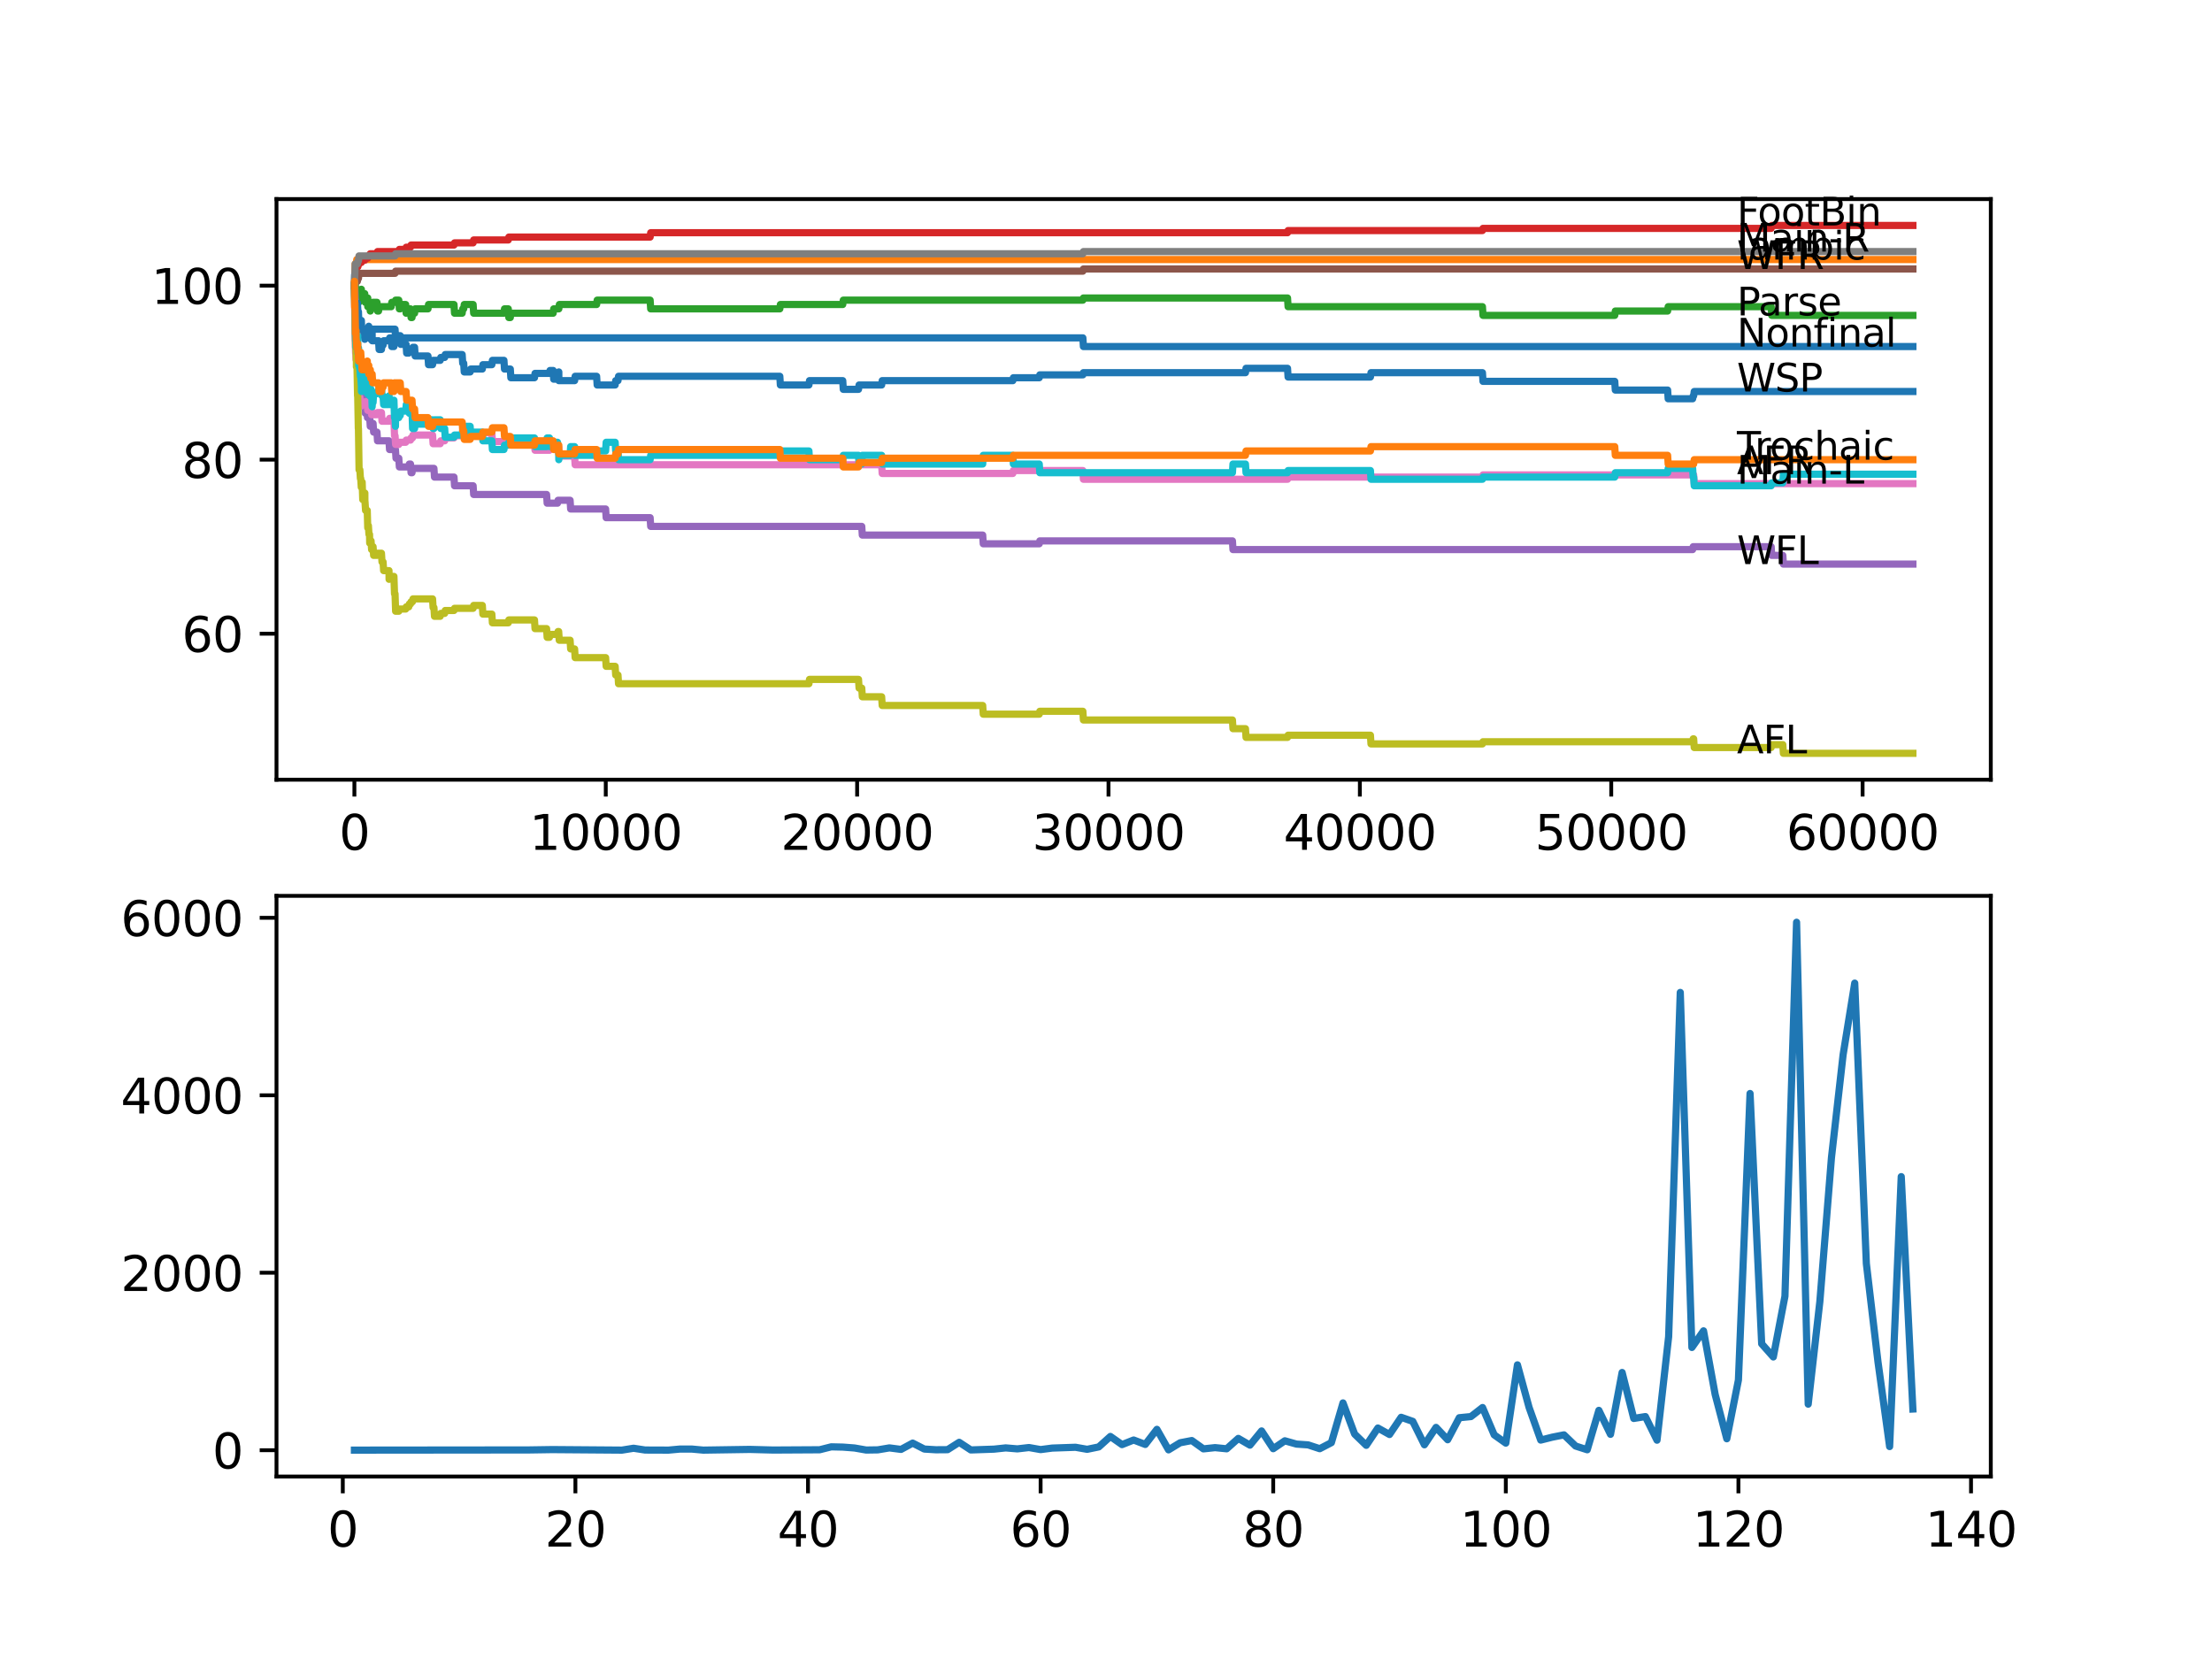 <?xml version="1.0" encoding="utf-8" standalone="no"?>
<!DOCTYPE svg PUBLIC "-//W3C//DTD SVG 1.1//EN"
  "http://www.w3.org/Graphics/SVG/1.1/DTD/svg11.dtd">
<svg xmlns:xlink="http://www.w3.org/1999/xlink" width="460.8pt" height="345.6pt" viewBox="0 0 460.8 345.6" xmlns="http://www.w3.org/2000/svg" version="1.1">
 <defs>
  <style type="text/css">*{stroke-linejoin: round; stroke-linecap: butt}</style>
 </defs>
 <g id="figure_1">
  <g id="patch_1">
   <path d="M 0 345.6 
L 460.8 345.6 
L 460.8 0 
L 0 0 
z
" style="fill: #ffffff"/>
  </g>
  <g id="axes_1">
   <g id="patch_2">
    <path d="M 57.6 162.432 
L 414.72 162.432 
L 414.72 41.472 
L 57.6 41.472 
z
" style="fill: #ffffff"/>
   </g>
   <g id="matplotlib.axis_1">
    <g id="xtick_1">
     <g id="line2d_1">
      <defs>
       <path id="mc7353177f9" d="M 0 0 
L 0 3.5 
" style="stroke: #000000; stroke-width: 0.8"/>
      </defs>
      <g>
       <use xlink:href="#mc7353177f9" x="73.827" y="162.432" style="stroke: #000000; stroke-width: 0.8"/>
      </g>
     </g>
     <g id="text_1">
      <!-- 0 -->
      <g transform="translate(70.646 177.03)scale(0.1 -0.1)">
       <defs>
        <path id="DejaVuSans-30" d="M 2034 4250 
Q 1547 4250 1301 3770 
Q 1056 3291 1056 2328 
Q 1056 1369 1301 889 
Q 1547 409 2034 409 
Q 2525 409 2770 889 
Q 3016 1369 3016 2328 
Q 3016 3291 2770 3770 
Q 2525 4250 2034 4250 
z
M 2034 4750 
Q 2819 4750 3233 4129 
Q 3647 3509 3647 2328 
Q 3647 1150 3233 529 
Q 2819 -91 2034 -91 
Q 1250 -91 836 529 
Q 422 1150 422 2328 
Q 422 3509 836 4129 
Q 1250 4750 2034 4750 
z
" transform="scale(0.016)"/>
       </defs>
       <use xlink:href="#DejaVuSans-30"/>
      </g>
     </g>
    </g>
    <g id="xtick_2">
     <g id="line2d_2">
      <g>
       <use xlink:href="#mc7353177f9" x="126.192" y="162.432" style="stroke: #000000; stroke-width: 0.8"/>
      </g>
     </g>
     <g id="text_2">
      <!-- 10000 -->
      <g transform="translate(110.286 177.03)scale(0.1 -0.1)">
       <defs>
        <path id="DejaVuSans-31" d="M 794 531 
L 1825 531 
L 1825 4091 
L 703 3866 
L 703 4441 
L 1819 4666 
L 2450 4666 
L 2450 531 
L 3481 531 
L 3481 0 
L 794 0 
L 794 531 
z
" transform="scale(0.016)"/>
       </defs>
       <use xlink:href="#DejaVuSans-31"/>
       <use xlink:href="#DejaVuSans-30" x="63.623"/>
       <use xlink:href="#DejaVuSans-30" x="127.246"/>
       <use xlink:href="#DejaVuSans-30" x="190.869"/>
       <use xlink:href="#DejaVuSans-30" x="254.492"/>
      </g>
     </g>
    </g>
    <g id="xtick_3">
     <g id="line2d_3">
      <g>
       <use xlink:href="#mc7353177f9" x="178.556" y="162.432" style="stroke: #000000; stroke-width: 0.8"/>
      </g>
     </g>
     <g id="text_3">
      <!-- 20000 -->
      <g transform="translate(162.65 177.03)scale(0.1 -0.1)">
       <defs>
        <path id="DejaVuSans-32" d="M 1228 531 
L 3431 531 
L 3431 0 
L 469 0 
L 469 531 
Q 828 903 1448 1529 
Q 2069 2156 2228 2338 
Q 2531 2678 2651 2914 
Q 2772 3150 2772 3378 
Q 2772 3750 2511 3984 
Q 2250 4219 1831 4219 
Q 1534 4219 1204 4116 
Q 875 4013 500 3803 
L 500 4441 
Q 881 4594 1212 4672 
Q 1544 4750 1819 4750 
Q 2544 4750 2975 4387 
Q 3406 4025 3406 3419 
Q 3406 3131 3298 2873 
Q 3191 2616 2906 2266 
Q 2828 2175 2409 1742 
Q 1991 1309 1228 531 
z
" transform="scale(0.016)"/>
       </defs>
       <use xlink:href="#DejaVuSans-32"/>
       <use xlink:href="#DejaVuSans-30" x="63.623"/>
       <use xlink:href="#DejaVuSans-30" x="127.246"/>
       <use xlink:href="#DejaVuSans-30" x="190.869"/>
       <use xlink:href="#DejaVuSans-30" x="254.492"/>
      </g>
     </g>
    </g>
    <g id="xtick_4">
     <g id="line2d_4">
      <g>
       <use xlink:href="#mc7353177f9" x="230.921" y="162.432" style="stroke: #000000; stroke-width: 0.8"/>
      </g>
     </g>
     <g id="text_4">
      <!-- 30000 -->
      <g transform="translate(215.015 177.03)scale(0.1 -0.1)">
       <defs>
        <path id="DejaVuSans-33" d="M 2597 2516 
Q 3050 2419 3304 2112 
Q 3559 1806 3559 1356 
Q 3559 666 3084 287 
Q 2609 -91 1734 -91 
Q 1441 -91 1130 -33 
Q 819 25 488 141 
L 488 750 
Q 750 597 1062 519 
Q 1375 441 1716 441 
Q 2309 441 2620 675 
Q 2931 909 2931 1356 
Q 2931 1769 2642 2001 
Q 2353 2234 1838 2234 
L 1294 2234 
L 1294 2753 
L 1863 2753 
Q 2328 2753 2575 2939 
Q 2822 3125 2822 3475 
Q 2822 3834 2567 4026 
Q 2313 4219 1838 4219 
Q 1578 4219 1281 4162 
Q 984 4106 628 3988 
L 628 4550 
Q 988 4650 1302 4700 
Q 1616 4750 1894 4750 
Q 2613 4750 3031 4423 
Q 3450 4097 3450 3541 
Q 3450 3153 3228 2886 
Q 3006 2619 2597 2516 
z
" transform="scale(0.016)"/>
       </defs>
       <use xlink:href="#DejaVuSans-33"/>
       <use xlink:href="#DejaVuSans-30" x="63.623"/>
       <use xlink:href="#DejaVuSans-30" x="127.246"/>
       <use xlink:href="#DejaVuSans-30" x="190.869"/>
       <use xlink:href="#DejaVuSans-30" x="254.492"/>
      </g>
     </g>
    </g>
    <g id="xtick_5">
     <g id="line2d_5">
      <g>
       <use xlink:href="#mc7353177f9" x="283.285" y="162.432" style="stroke: #000000; stroke-width: 0.8"/>
      </g>
     </g>
     <g id="text_5">
      <!-- 40000 -->
      <g transform="translate(267.379 177.03)scale(0.1 -0.1)">
       <defs>
        <path id="DejaVuSans-34" d="M 2419 4116 
L 825 1625 
L 2419 1625 
L 2419 4116 
z
M 2253 4666 
L 3047 4666 
L 3047 1625 
L 3713 1625 
L 3713 1100 
L 3047 1100 
L 3047 0 
L 2419 0 
L 2419 1100 
L 313 1100 
L 313 1709 
L 2253 4666 
z
" transform="scale(0.016)"/>
       </defs>
       <use xlink:href="#DejaVuSans-34"/>
       <use xlink:href="#DejaVuSans-30" x="63.623"/>
       <use xlink:href="#DejaVuSans-30" x="127.246"/>
       <use xlink:href="#DejaVuSans-30" x="190.869"/>
       <use xlink:href="#DejaVuSans-30" x="254.492"/>
      </g>
     </g>
    </g>
    <g id="xtick_6">
     <g id="line2d_6">
      <g>
       <use xlink:href="#mc7353177f9" x="335.65" y="162.432" style="stroke: #000000; stroke-width: 0.8"/>
      </g>
     </g>
     <g id="text_6">
      <!-- 50000 -->
      <g transform="translate(319.744 177.03)scale(0.1 -0.1)">
       <defs>
        <path id="DejaVuSans-35" d="M 691 4666 
L 3169 4666 
L 3169 4134 
L 1269 4134 
L 1269 2991 
Q 1406 3038 1543 3061 
Q 1681 3084 1819 3084 
Q 2600 3084 3056 2656 
Q 3513 2228 3513 1497 
Q 3513 744 3044 326 
Q 2575 -91 1722 -91 
Q 1428 -91 1123 -41 
Q 819 9 494 109 
L 494 744 
Q 775 591 1075 516 
Q 1375 441 1709 441 
Q 2250 441 2565 725 
Q 2881 1009 2881 1497 
Q 2881 1984 2565 2268 
Q 2250 2553 1709 2553 
Q 1456 2553 1204 2497 
Q 953 2441 691 2322 
L 691 4666 
z
" transform="scale(0.016)"/>
       </defs>
       <use xlink:href="#DejaVuSans-35"/>
       <use xlink:href="#DejaVuSans-30" x="63.623"/>
       <use xlink:href="#DejaVuSans-30" x="127.246"/>
       <use xlink:href="#DejaVuSans-30" x="190.869"/>
       <use xlink:href="#DejaVuSans-30" x="254.492"/>
      </g>
     </g>
    </g>
    <g id="xtick_7">
     <g id="line2d_7">
      <g>
       <use xlink:href="#mc7353177f9" x="388.014" y="162.432" style="stroke: #000000; stroke-width: 0.8"/>
      </g>
     </g>
     <g id="text_7">
      <!-- 60000 -->
      <g transform="translate(372.108 177.03)scale(0.1 -0.1)">
       <defs>
        <path id="DejaVuSans-36" d="M 2113 2584 
Q 1688 2584 1439 2293 
Q 1191 2003 1191 1497 
Q 1191 994 1439 701 
Q 1688 409 2113 409 
Q 2538 409 2786 701 
Q 3034 994 3034 1497 
Q 3034 2003 2786 2293 
Q 2538 2584 2113 2584 
z
M 3366 4563 
L 3366 3988 
Q 3128 4100 2886 4159 
Q 2644 4219 2406 4219 
Q 1781 4219 1451 3797 
Q 1122 3375 1075 2522 
Q 1259 2794 1537 2939 
Q 1816 3084 2150 3084 
Q 2853 3084 3261 2657 
Q 3669 2231 3669 1497 
Q 3669 778 3244 343 
Q 2819 -91 2113 -91 
Q 1303 -91 875 529 
Q 447 1150 447 2328 
Q 447 3434 972 4092 
Q 1497 4750 2381 4750 
Q 2619 4750 2861 4703 
Q 3103 4656 3366 4563 
z
" transform="scale(0.016)"/>
       </defs>
       <use xlink:href="#DejaVuSans-36"/>
       <use xlink:href="#DejaVuSans-30" x="63.623"/>
       <use xlink:href="#DejaVuSans-30" x="127.246"/>
       <use xlink:href="#DejaVuSans-30" x="190.869"/>
       <use xlink:href="#DejaVuSans-30" x="254.492"/>
      </g>
     </g>
    </g>
   </g>
   <g id="matplotlib.axis_2">
    <g id="ytick_1">
     <g id="line2d_8">
      <defs>
       <path id="m1ad8fb5957" d="M 0 0 
L -3.5 0 
" style="stroke: #000000; stroke-width: 0.8"/>
      </defs>
      <g>
       <use xlink:href="#m1ad8fb5957" x="57.6" y="132.011" style="stroke: #000000; stroke-width: 0.8"/>
      </g>
     </g>
     <g id="text_8">
      <!-- 60 -->
      <g transform="translate(37.875 135.81)scale(0.1 -0.1)">
       <use xlink:href="#DejaVuSans-36"/>
       <use xlink:href="#DejaVuSans-30" x="63.623"/>
      </g>
     </g>
    </g>
    <g id="ytick_2">
     <g id="line2d_9">
      <g>
       <use xlink:href="#m1ad8fb5957" x="57.6" y="95.759" style="stroke: #000000; stroke-width: 0.8"/>
      </g>
     </g>
     <g id="text_9">
      <!-- 80 -->
      <g transform="translate(37.875 99.558)scale(0.1 -0.1)">
       <defs>
        <path id="DejaVuSans-38" d="M 2034 2216 
Q 1584 2216 1326 1975 
Q 1069 1734 1069 1313 
Q 1069 891 1326 650 
Q 1584 409 2034 409 
Q 2484 409 2743 651 
Q 3003 894 3003 1313 
Q 3003 1734 2745 1975 
Q 2488 2216 2034 2216 
z
M 1403 2484 
Q 997 2584 770 2862 
Q 544 3141 544 3541 
Q 544 4100 942 4425 
Q 1341 4750 2034 4750 
Q 2731 4750 3128 4425 
Q 3525 4100 3525 3541 
Q 3525 3141 3298 2862 
Q 3072 2584 2669 2484 
Q 3125 2378 3379 2068 
Q 3634 1759 3634 1313 
Q 3634 634 3220 271 
Q 2806 -91 2034 -91 
Q 1263 -91 848 271 
Q 434 634 434 1313 
Q 434 1759 690 2068 
Q 947 2378 1403 2484 
z
M 1172 3481 
Q 1172 3119 1398 2916 
Q 1625 2713 2034 2713 
Q 2441 2713 2670 2916 
Q 2900 3119 2900 3481 
Q 2900 3844 2670 4047 
Q 2441 4250 2034 4250 
Q 1625 4250 1398 4047 
Q 1172 3844 1172 3481 
z
" transform="scale(0.016)"/>
       </defs>
       <use xlink:href="#DejaVuSans-38"/>
       <use xlink:href="#DejaVuSans-30" x="63.623"/>
      </g>
     </g>
    </g>
    <g id="ytick_3">
     <g id="line2d_10">
      <g>
       <use xlink:href="#m1ad8fb5957" x="57.6" y="59.507" style="stroke: #000000; stroke-width: 0.8"/>
      </g>
     </g>
     <g id="text_10">
      <!-- 100 -->
      <g transform="translate(31.512 63.306)scale(0.1 -0.1)">
       <use xlink:href="#DejaVuSans-31"/>
       <use xlink:href="#DejaVuSans-30" x="63.623"/>
       <use xlink:href="#DejaVuSans-30" x="127.246"/>
      </g>
     </g>
    </g>
   </g>
   <g id="line2d_11">
    <path d="M 73.833 59.507 
L 73.875 57.242 
L 73.906 61.773 
L 73.927 61.773 
L 73.958 61.773 
L 74 63.586 
L 74.068 62.075 
L 74.079 62.075 
L 74.194 65.096 
L 74.21 65.096 
L 74.246 68.721 
L 74.325 68.117 
L 74.362 68.117 
L 74.482 66.909 
L 74.519 66.909 
L 74.545 66.002 
L 74.55 67.815 
L 74.623 67.815 
L 74.676 69.023 
L 74.739 66.758 
L 74.765 68.57 
L 74.849 67.664 
L 74.964 67.664 
L 75.079 66.758 
L 75.278 66.758 
L 75.393 69.779 
L 75.912 69.779 
L 75.98 68.872 
L 75.985 70.685 
L 76.022 69.779 
L 76.503 69.779 
L 76.619 68.872 
L 76.744 68.872 
L 76.823 67.966 
L 76.828 69.779 
L 76.849 69.779 
L 76.98 69.779 
L 77.095 68.872 
L 77.142 68.872 
L 77.257 70.685 
L 77.299 70.685 
L 77.414 69.779 
L 77.472 69.779 
L 77.524 69.174 
L 77.53 70.987 
L 77.572 70.987 
L 78.86 70.987 
L 78.975 72.8 
L 79.462 72.8 
L 79.577 71.893 
L 79.802 71.893 
L 79.917 70.987 
L 81.054 70.987 
L 81.169 70.383 
L 81.494 70.383 
L 81.609 72.195 
L 82.064 72.195 
L 82.185 70.383 
L 82.295 70.383 
L 82.41 69.93 
L 83.374 69.93 
L 83.489 71.742 
L 84.599 71.742 
L 84.714 73.555 
L 85.154 73.555 
L 85.269 72.951 
L 85.918 72.951 
L 86.034 72.346 
L 86.364 72.346 
L 86.479 74.159 
L 89.155 74.159 
L 89.27 75.972 
L 90.108 75.972 
L 90.223 75.065 
L 91.705 75.065 
L 91.82 74.461 
L 92.632 74.461 
L 92.747 73.857 
L 96.276 73.857 
L 96.391 75.669 
L 96.596 75.669 
L 96.711 77.482 
L 97.941 77.482 
L 98.057 76.878 
L 100.476 76.878 
L 100.591 75.972 
L 102.46 75.972 
L 102.576 75.065 
L 104.979 75.065 
L 105.094 76.878 
L 106.304 76.878 
L 106.419 78.69 
L 111.341 78.69 
L 111.457 77.784 
L 114.462 77.784 
L 114.578 77.18 
L 115.232 77.18 
L 115.347 78.993 
L 116.138 78.993 
L 116.253 78.388 
L 116.384 78.388 
L 116.41 77.482 
L 116.416 79.295 
L 116.489 79.295 
L 119.699 79.295 
L 119.814 78.388 
L 124.286 78.388 
L 124.401 80.201 
L 128.145 80.201 
L 128.26 79.295 
L 128.737 79.295 
L 128.852 78.388 
L 162.449 78.388 
L 162.564 80.201 
L 168.513 80.201 
L 168.628 79.295 
L 175.556 79.295 
L 175.671 81.107 
L 178.844 81.107 
L 178.96 80.201 
L 183.662 80.201 
L 183.777 79.295 
L 210.991 79.295 
L 211.106 78.69 
L 216.495 78.69 
L 216.61 78.086 
L 225.58 78.086 
L 225.695 77.633 
L 259.454 77.633 
L 259.57 76.727 
L 268.215 76.727 
L 268.33 78.539 
L 285.485 78.539 
L 285.6 77.633 
L 308.818 77.633 
L 308.934 79.446 
L 336.383 79.446 
L 336.498 81.258 
L 347.395 81.258 
L 347.51 83.071 
L 352.606 83.071 
L 352.721 82.467 
L 352.82 82.467 
L 352.935 81.56 
L 398.487 81.56 
L 398.487 81.56 
" clip-path="url(#pea281e9e2a)" style="fill: none; stroke: #1f77b4; stroke-width: 1.5; stroke-linecap: square"/>
   </g>
   <g id="line2d_12">
    <path d="M 73.833 59.507 
L 73.843 59.507 
L 73.88 60.414 
L 73.979 54.976 
L 74.21 54.976 
L 74.325 54.069 
L 398.487 54.069 
L 398.487 54.069 
" clip-path="url(#pea281e9e2a)" style="fill: none; stroke: #ff7f0e; stroke-width: 1.5; stroke-linecap: square"/>
   </g>
   <g id="line2d_13">
    <path d="M 73.833 59.507 
L 73.838 59.507 
L 73.901 58.601 
L 73.911 62.226 
L 73.917 62.226 
L 73.932 62.226 
L 73.985 58.601 
L 74.047 59.809 
L 74.079 59.809 
L 74.115 61.622 
L 74.189 61.018 
L 74.231 61.018 
L 74.346 62.83 
L 74.362 62.83 
L 74.477 62.226 
L 74.524 62.226 
L 74.545 60.414 
L 74.634 61.622 
L 74.702 61.622 
L 74.728 61.169 
L 74.733 62.981 
L 74.807 62.075 
L 75.147 62.075 
L 75.262 60.262 
L 75.278 60.262 
L 75.309 62.075 
L 75.388 61.169 
L 75.98 61.169 
L 76.095 62.981 
L 76.519 62.981 
L 76.608 62.075 
L 76.613 63.888 
L 76.624 63.888 
L 76.823 63.888 
L 76.938 62.981 
L 77.016 62.981 
L 77.132 64.794 
L 77.142 64.794 
L 77.257 63.888 
L 77.524 63.888 
L 77.64 62.981 
L 78.53 62.981 
L 78.645 64.794 
L 78.86 64.794 
L 78.975 63.888 
L 81.494 63.888 
L 81.609 62.981 
L 82.295 62.981 
L 82.41 62.528 
L 83.075 62.528 
L 83.19 64.341 
L 83.374 64.341 
L 83.489 63.435 
L 84.51 63.435 
L 84.599 65.247 
L 84.62 64.341 
L 85.515 64.341 
L 85.63 66.153 
L 85.829 66.153 
L 85.945 65.247 
L 86.364 65.247 
L 86.479 64.341 
L 89.155 64.341 
L 89.27 63.435 
L 94.574 63.435 
L 94.689 65.247 
L 96.276 65.247 
L 96.391 64.341 
L 96.596 64.341 
L 96.711 63.435 
L 98.559 63.435 
L 98.674 65.247 
L 104.979 65.247 
L 105.094 64.341 
L 105.885 64.341 
L 106 66.153 
L 106.304 66.153 
L 106.419 65.247 
L 115.232 65.247 
L 115.347 64.341 
L 116.41 64.341 
L 116.525 63.435 
L 124.286 63.435 
L 124.401 62.528 
L 135.434 62.528 
L 135.55 64.341 
L 162.449 64.341 
L 162.564 63.435 
L 175.556 63.435 
L 175.671 62.528 
L 225.58 62.528 
L 225.695 62.075 
L 268.215 62.075 
L 268.33 63.888 
L 308.818 63.888 
L 308.934 65.7 
L 336.383 65.7 
L 336.498 64.794 
L 347.395 64.794 
L 347.51 63.888 
L 368.964 63.888 
L 369.079 65.7 
L 398.487 65.7 
L 398.487 65.7 
" clip-path="url(#pea281e9e2a)" style="fill: none; stroke: #2ca02c; stroke-width: 1.5; stroke-linecap: square"/>
   </g>
   <g id="line2d_14">
    <path d="M 73.833 59.507 
L 73.88 59.507 
L 74.011 56.939 
L 74.079 56.939 
L 74.199 56.033 
L 74.231 56.033 
L 74.346 55.58 
L 74.545 55.58 
L 74.66 55.127 
L 74.728 55.127 
L 74.843 54.674 
L 75.278 54.674 
L 75.393 54.221 
L 75.98 54.221 
L 76.095 53.767 
L 76.608 53.767 
L 76.723 53.314 
L 77.016 53.314 
L 77.132 52.861 
L 78.53 52.861 
L 78.645 52.408 
L 83.075 52.408 
L 83.19 51.955 
L 84.51 51.955 
L 84.625 51.502 
L 85.515 51.502 
L 85.63 51.049 
L 94.574 51.049 
L 94.689 50.595 
L 98.559 50.595 
L 98.674 49.991 
L 105.885 49.991 
L 106 49.387 
L 135.434 49.387 
L 135.55 48.481 
L 268.215 48.481 
L 268.33 48.028 
L 308.818 48.028 
L 308.934 47.574 
L 368.964 47.574 
L 369.079 46.97 
L 398.487 46.97 
L 398.487 46.97 
" clip-path="url(#pea281e9e2a)" style="fill: none; stroke: #d62728; stroke-width: 1.5; stroke-linecap: square"/>
   </g>
   <g id="line2d_15">
    <path d="M 73.833 59.507 
L 73.906 59.507 
L 74.026 63.132 
L 74.042 63.132 
L 74.079 62.528 
L 74.084 64.341 
L 74.142 64.341 
L 74.21 64.341 
L 74.335 69.779 
L 74.362 69.779 
L 74.372 69.174 
L 74.388 72.8 
L 74.445 72.8 
L 74.451 72.8 
L 74.571 76.425 
L 74.623 76.425 
L 74.671 75.821 
L 74.676 77.633 
L 74.723 77.633 
L 74.728 77.633 
L 74.843 79.446 
L 75.288 79.446 
L 75.404 78.842 
L 75.446 78.842 
L 75.566 82.467 
L 75.98 82.467 
L 76.1 86.092 
L 76.519 86.092 
L 76.545 85.186 
L 76.55 86.998 
L 76.624 86.998 
L 77.016 86.998 
L 77.132 88.811 
L 77.472 88.811 
L 77.587 88.207 
L 77.718 88.207 
L 77.833 90.019 
L 78.53 90.019 
L 78.645 91.832 
L 81.033 91.832 
L 81.148 93.644 
L 82.379 93.644 
L 82.494 95.457 
L 83.075 95.457 
L 83.19 97.269 
L 85.154 97.269 
L 85.269 96.665 
L 85.515 96.665 
L 85.63 98.478 
L 85.829 98.478 
L 85.945 97.572 
L 90.396 97.572 
L 90.511 99.384 
L 94.574 99.384 
L 94.689 101.197 
L 98.559 101.197 
L 98.674 103.009 
L 113.865 103.009 
L 113.981 104.822 
L 116.138 104.822 
L 116.253 104.218 
L 118.761 104.218 
L 118.877 106.03 
L 126.161 106.03 
L 126.276 107.843 
L 135.434 107.843 
L 135.55 109.655 
L 179.52 109.655 
L 179.635 111.468 
L 204.713 111.468 
L 204.828 113.281 
L 216.495 113.281 
L 216.61 112.676 
L 256.737 112.676 
L 256.852 114.489 
L 352.606 114.489 
L 352.721 113.885 
L 368.964 113.885 
L 369.079 115.697 
L 371.394 115.697 
L 371.509 117.51 
L 398.487 117.51 
L 398.487 117.51 
" clip-path="url(#pea281e9e2a)" style="fill: none; stroke: #9467bd; stroke-width: 1.5; stroke-linecap: square"/>
   </g>
   <g id="line2d_16">
    <path d="M 73.833 59.507 
L 73.838 59.507 
L 73.958 58.601 
L 74.451 58.601 
L 74.566 57.997 
L 74.671 57.997 
L 74.786 56.939 
L 82.295 56.939 
L 82.41 56.486 
L 225.58 56.486 
L 225.695 56.033 
L 398.487 56.033 
L 398.487 56.033 
" clip-path="url(#pea281e9e2a)" style="fill: none; stroke: #8c564b; stroke-width: 1.5; stroke-linecap: square"/>
   </g>
   <g id="line2d_17">
    <path d="M 73.833 59.507 
L 73.969 69.93 
L 73.979 69.93 
L 74.079 73.555 
L 74.095 73.102 
L 74.115 73.102 
L 74.173 74.914 
L 74.225 74.461 
L 74.231 74.461 
L 74.351 73.404 
L 74.362 73.404 
L 74.477 76.425 
L 74.545 76.425 
L 74.66 75.972 
L 74.671 75.972 
L 74.728 83.222 
L 74.796 82.769 
L 74.964 82.769 
L 75.079 84.581 
L 75.278 84.581 
L 75.393 84.128 
L 75.98 84.128 
L 76.095 83.675 
L 76.503 83.675 
L 76.608 85.488 
L 76.613 85.035 
L 77.016 85.035 
L 77.132 84.581 
L 77.299 84.581 
L 77.414 86.394 
L 78.53 86.394 
L 78.645 85.941 
L 79.462 85.941 
L 79.577 87.753 
L 81.054 87.753 
L 81.169 87.149 
L 82.064 87.149 
L 82.185 90.774 
L 82.295 90.774 
L 82.41 92.587 
L 83.075 92.587 
L 83.19 92.134 
L 84.51 92.134 
L 84.625 91.681 
L 85.515 91.681 
L 85.63 91.228 
L 85.918 91.228 
L 86.034 90.623 
L 90.108 90.623 
L 90.223 92.436 
L 91.705 92.436 
L 91.82 91.832 
L 92.632 91.832 
L 92.747 91.228 
L 94.574 91.228 
L 94.689 90.774 
L 97.941 90.774 
L 98.057 90.17 
L 102.46 90.17 
L 102.576 91.983 
L 111.341 91.983 
L 111.457 93.795 
L 114.462 93.795 
L 114.578 93.191 
L 116.384 93.191 
L 116.499 95.004 
L 119.699 95.004 
L 119.814 96.816 
L 183.662 96.816 
L 183.777 98.629 
L 210.991 98.629 
L 211.106 98.025 
L 225.58 98.025 
L 225.695 99.837 
L 268.215 99.837 
L 268.33 99.384 
L 308.818 99.384 
L 308.934 98.931 
L 352.82 98.931 
L 352.935 100.744 
L 398.487 100.744 
L 398.487 100.744 
" clip-path="url(#pea281e9e2a)" style="fill: none; stroke: #e377c2; stroke-width: 1.5; stroke-linecap: square"/>
   </g>
   <g id="line2d_18">
    <path d="M 73.833 59.507 
L 73.838 59.507 
L 74 54.976 
L 74.451 54.976 
L 74.566 54.372 
L 74.671 54.372 
L 74.786 53.314 
L 82.295 53.314 
L 82.41 52.861 
L 225.58 52.861 
L 225.695 52.408 
L 398.487 52.408 
L 398.487 52.408 
" clip-path="url(#pea281e9e2a)" style="fill: none; stroke: #7f7f7f; stroke-width: 1.5; stroke-linecap: square"/>
   </g>
   <g id="line2d_19">
    <path d="M 73.833 59.507 
L 73.964 66.909 
L 73.979 66.909 
L 74.079 72.346 
L 74.1 71.893 
L 74.115 71.893 
L 74.231 75.065 
L 74.241 74.612 
L 74.246 76.425 
L 74.33 75.821 
L 74.362 75.821 
L 74.487 82.467 
L 74.519 82.467 
L 74.644 89.264 
L 74.671 89.264 
L 74.801 97.874 
L 74.964 97.874 
L 75.079 99.686 
L 75.147 99.686 
L 75.262 101.499 
L 75.278 101.499 
L 75.398 100.442 
L 75.446 100.442 
L 75.566 104.067 
L 75.912 104.067 
L 76.006 102.707 
L 76.011 104.52 
L 76.016 104.52 
L 76.037 104.52 
L 76.152 106.332 
L 76.503 106.332 
L 76.608 109.958 
L 76.619 109.504 
L 76.744 109.504 
L 76.859 111.317 
L 76.98 111.317 
L 77.016 113.13 
L 77.09 112.676 
L 77.299 112.676 
L 77.414 114.489 
L 77.472 114.489 
L 77.587 113.885 
L 77.718 113.885 
L 77.833 115.697 
L 78.53 115.697 
L 78.645 115.244 
L 79.462 115.244 
L 79.577 117.057 
L 79.802 117.057 
L 79.917 118.869 
L 81.033 118.869 
L 81.054 120.682 
L 81.143 120.078 
L 82.064 120.078 
L 82.185 123.703 
L 82.295 123.703 
L 82.415 127.328 
L 83.075 127.328 
L 83.19 126.875 
L 84.51 126.875 
L 84.625 126.422 
L 85.154 126.422 
L 85.269 125.818 
L 85.515 125.818 
L 85.63 125.365 
L 85.918 125.365 
L 86.034 124.76 
L 90.108 124.76 
L 90.223 126.573 
L 90.396 126.573 
L 90.511 128.386 
L 91.705 128.386 
L 91.82 127.781 
L 92.632 127.781 
L 92.747 127.177 
L 94.574 127.177 
L 94.689 126.724 
L 98.559 126.724 
L 98.674 126.12 
L 100.476 126.12 
L 100.591 127.932 
L 102.46 127.932 
L 102.576 129.745 
L 105.885 129.745 
L 106 129.141 
L 111.341 129.141 
L 111.457 130.953 
L 113.865 130.953 
L 113.981 132.766 
L 114.462 132.766 
L 114.578 132.162 
L 116.138 132.162 
L 116.253 131.558 
L 116.384 131.558 
L 116.499 133.37 
L 118.761 133.37 
L 118.877 135.183 
L 119.699 135.183 
L 119.814 136.995 
L 126.161 136.995 
L 126.276 138.808 
L 128.145 138.808 
L 128.26 140.621 
L 128.737 140.621 
L 128.852 142.433 
L 168.513 142.433 
L 168.628 141.527 
L 178.844 141.527 
L 178.96 143.339 
L 179.52 143.339 
L 179.635 145.152 
L 183.662 145.152 
L 183.777 146.965 
L 204.713 146.965 
L 204.828 148.777 
L 216.495 148.777 
L 216.61 148.173 
L 225.58 148.173 
L 225.695 149.986 
L 256.737 149.986 
L 256.852 151.798 
L 259.454 151.798 
L 259.57 153.611 
L 268.215 153.611 
L 268.33 153.158 
L 285.485 153.158 
L 285.6 154.97 
L 308.818 154.97 
L 308.934 154.517 
L 352.606 154.517 
L 352.721 153.913 
L 352.82 153.913 
L 352.935 155.725 
L 368.964 155.725 
L 369.079 155.121 
L 371.394 155.121 
L 371.509 156.934 
L 398.487 156.934 
L 398.487 156.934 
" clip-path="url(#pea281e9e2a)" style="fill: none; stroke: #bcbd22; stroke-width: 1.5; stroke-linecap: square"/>
   </g>
   <g id="line2d_20">
    <path d="M 73.833 59.507 
L 73.964 66.455 
L 73.979 66.455 
L 74.079 70.987 
L 74.1 70.534 
L 74.115 70.534 
L 74.173 72.346 
L 74.225 70.987 
L 74.231 70.987 
L 74.246 68.721 
L 74.346 70.534 
L 74.362 70.534 
L 74.383 72.346 
L 74.456 69.93 
L 74.466 69.93 
L 74.519 69.93 
L 74.545 73.555 
L 74.634 73.102 
L 74.671 73.102 
L 74.692 72.497 
L 74.728 76.123 
L 74.765 74.763 
L 74.88 76.576 
L 74.964 76.576 
L 75.079 78.388 
L 75.147 78.388 
L 75.262 80.201 
L 75.278 80.201 
L 75.288 79.748 
L 75.294 81.56 
L 75.383 80.654 
L 75.446 80.654 
L 75.566 77.029 
L 75.912 77.029 
L 76.027 80.201 
L 76.037 80.201 
L 76.152 78.388 
L 76.503 78.388 
L 76.545 82.014 
L 76.613 79.748 
L 76.744 79.748 
L 76.823 81.56 
L 76.854 80.654 
L 76.98 80.654 
L 77.016 82.467 
L 77.09 82.014 
L 77.142 82.014 
L 77.257 81.107 
L 77.299 81.107 
L 77.414 82.92 
L 77.472 82.92 
L 77.524 84.732 
L 77.582 83.826 
L 77.718 83.826 
L 77.833 82.014 
L 78.53 82.014 
L 78.645 81.56 
L 78.86 81.56 
L 78.975 80.654 
L 79.462 80.654 
L 79.577 82.467 
L 79.802 82.467 
L 79.917 84.279 
L 81.033 84.279 
L 81.054 82.467 
L 81.143 84.279 
L 81.494 84.279 
L 81.609 83.373 
L 82.064 83.373 
L 82.185 86.998 
L 82.295 86.998 
L 82.379 88.811 
L 82.405 86.998 
L 83.075 86.998 
L 83.19 86.545 
L 83.374 86.545 
L 83.489 85.639 
L 84.51 85.639 
L 84.636 84.279 
L 85.154 84.279 
L 85.269 86.092 
L 85.515 86.092 
L 85.63 85.639 
L 85.829 85.639 
L 85.95 89.264 
L 86.364 89.264 
L 86.479 88.358 
L 89.155 88.358 
L 89.27 87.451 
L 90.108 87.451 
L 90.223 89.264 
L 90.396 89.264 
L 90.511 87.451 
L 91.705 87.451 
L 91.82 89.264 
L 92.632 89.264 
L 92.747 91.076 
L 94.574 91.076 
L 94.689 90.623 
L 96.276 90.623 
L 96.391 89.717 
L 96.596 89.717 
L 96.711 88.811 
L 97.941 88.811 
L 98.057 90.623 
L 98.559 90.623 
L 98.674 90.019 
L 100.476 90.019 
L 100.591 91.832 
L 102.46 91.832 
L 102.576 93.644 
L 104.979 93.644 
L 105.094 92.738 
L 105.885 92.738 
L 106 92.134 
L 106.304 92.134 
L 106.419 91.228 
L 111.341 91.228 
L 111.457 93.04 
L 113.865 93.04 
L 113.981 91.228 
L 114.462 91.228 
L 114.578 93.04 
L 115.232 93.04 
L 115.347 92.134 
L 116.138 92.134 
L 116.253 93.946 
L 116.384 93.946 
L 116.41 95.759 
L 116.494 94.853 
L 118.761 94.853 
L 118.877 93.04 
L 119.699 93.04 
L 119.814 94.853 
L 124.286 94.853 
L 124.401 93.946 
L 126.161 93.946 
L 126.276 92.134 
L 128.145 92.134 
L 128.26 93.946 
L 128.737 93.946 
L 128.852 95.759 
L 135.434 95.759 
L 135.55 94.853 
L 162.449 94.853 
L 162.564 93.946 
L 168.513 93.946 
L 168.628 95.759 
L 175.556 95.759 
L 175.671 94.853 
L 178.844 94.853 
L 178.96 96.665 
L 179.52 96.665 
L 179.635 94.853 
L 183.662 94.853 
L 183.777 96.665 
L 204.713 96.665 
L 204.828 94.853 
L 210.991 94.853 
L 211.106 96.665 
L 216.495 96.665 
L 216.61 98.478 
L 256.737 98.478 
L 256.852 96.665 
L 259.454 96.665 
L 259.57 98.478 
L 268.215 98.478 
L 268.33 98.025 
L 285.485 98.025 
L 285.6 99.837 
L 308.818 99.837 
L 308.934 99.384 
L 336.383 99.384 
L 336.498 98.478 
L 347.395 98.478 
L 347.51 97.572 
L 352.606 97.572 
L 352.721 99.384 
L 352.82 99.384 
L 352.935 101.197 
L 368.964 101.197 
L 369.079 100.593 
L 371.394 100.593 
L 371.509 98.78 
L 398.487 98.78 
L 398.487 98.78 
" clip-path="url(#pea281e9e2a)" style="fill: none; stroke: #17becf; stroke-width: 1.5; stroke-linecap: square"/>
   </g>
   <g id="line2d_21">
    <path d="M 73.833 59.507 
L 73.838 59.507 
L 73.958 63.132 
L 74.451 63.132 
L 74.566 64.945 
L 74.671 64.945 
L 74.791 68.57 
L 82.295 68.57 
L 82.41 70.383 
L 225.58 70.383 
L 225.695 72.195 
L 398.487 72.195 
L 398.487 72.195 
" clip-path="url(#pea281e9e2a)" style="fill: none; stroke: #1f77b4; stroke-width: 1.5; stroke-linecap: square"/>
   </g>
   <g id="line2d_22">
    <path d="M 73.833 59.507 
L 73.838 58.601 
L 73.896 64.039 
L 73.922 63.132 
L 73.932 63.132 
L 74.058 69.476 
L 74.115 69.476 
L 74.173 68.872 
L 74.178 70.685 
L 74.21 70.685 
L 74.325 72.497 
L 74.519 72.497 
L 74.524 71.591 
L 74.529 73.404 
L 74.623 73.404 
L 74.692 75.216 
L 74.733 73.404 
L 74.739 73.404 
L 74.765 75.216 
L 74.849 74.31 
L 74.964 74.31 
L 75.079 73.404 
L 75.147 73.404 
L 75.262 75.216 
L 75.309 75.216 
L 75.425 77.029 
L 76.006 77.029 
L 76.121 76.123 
L 76.503 76.123 
L 76.519 75.216 
L 76.524 77.029 
L 76.608 77.029 
L 76.744 77.029 
L 76.823 76.123 
L 76.828 77.935 
L 76.849 77.935 
L 76.98 77.935 
L 77.095 77.029 
L 77.142 77.029 
L 77.257 78.842 
L 77.299 78.842 
L 77.414 77.935 
L 77.524 77.935 
L 77.64 79.748 
L 78.86 79.748 
L 78.975 81.56 
L 79.462 81.56 
L 79.577 80.654 
L 79.802 80.654 
L 79.917 79.748 
L 81.494 79.748 
L 81.609 81.56 
L 82.064 81.56 
L 82.185 79.748 
L 83.374 79.748 
L 83.489 81.56 
L 84.599 81.56 
L 84.714 83.373 
L 85.829 83.373 
L 85.945 85.186 
L 86.364 85.186 
L 86.479 86.998 
L 89.155 86.998 
L 89.27 88.811 
L 90.108 88.811 
L 90.223 87.904 
L 96.276 87.904 
L 96.391 89.717 
L 96.596 89.717 
L 96.711 91.53 
L 97.941 91.53 
L 98.057 90.925 
L 100.476 90.925 
L 100.591 90.019 
L 102.46 90.019 
L 102.576 89.113 
L 104.979 89.113 
L 105.094 90.925 
L 106.304 90.925 
L 106.419 92.738 
L 111.341 92.738 
L 111.457 91.832 
L 115.232 91.832 
L 115.347 93.644 
L 116.384 93.644 
L 116.41 92.738 
L 116.416 94.551 
L 116.489 94.551 
L 119.699 94.551 
L 119.814 93.644 
L 124.286 93.644 
L 124.401 95.457 
L 128.145 95.457 
L 128.26 94.551 
L 128.737 94.551 
L 128.852 93.644 
L 162.449 93.644 
L 162.564 95.457 
L 175.556 95.457 
L 175.671 97.269 
L 178.844 97.269 
L 178.96 96.363 
L 183.662 96.363 
L 183.777 95.457 
L 210.991 95.457 
L 211.106 94.853 
L 259.454 94.853 
L 259.57 93.946 
L 285.485 93.946 
L 285.6 93.04 
L 336.383 93.04 
L 336.498 94.853 
L 347.395 94.853 
L 347.51 96.665 
L 352.82 96.665 
L 352.935 95.759 
L 398.487 95.759 
L 398.487 95.759 
" clip-path="url(#pea281e9e2a)" style="fill: none; stroke: #ff7f0e; stroke-width: 1.5; stroke-linecap: square"/>
   </g>
   <g id="patch_3">
    <path d="M 57.6 162.432 
L 57.6 41.472 
" style="fill: none; stroke: #000000; stroke-width: 0.8; stroke-linejoin: miter; stroke-linecap: square"/>
   </g>
   <g id="patch_4">
    <path d="M 414.72 162.432 
L 414.72 41.472 
" style="fill: none; stroke: #000000; stroke-width: 0.8; stroke-linejoin: miter; stroke-linecap: square"/>
   </g>
   <g id="patch_5">
    <path d="M 57.6 162.432 
L 414.72 162.432 
" style="fill: none; stroke: #000000; stroke-width: 0.8; stroke-linejoin: miter; stroke-linecap: square"/>
   </g>
   <g id="patch_6">
    <path d="M 57.6 41.472 
L 414.72 41.472 
" style="fill: none; stroke: #000000; stroke-width: 0.8; stroke-linejoin: miter; stroke-linecap: square"/>
   </g>
   <g id="text_11">
    <!-- WSP -->
    <g transform="translate(361.832 81.56)scale(0.08 -0.08)">
     <defs>
      <path id="DejaVuSans-57" d="M 213 4666 
L 850 4666 
L 1831 722 
L 2809 4666 
L 3519 4666 
L 4500 722 
L 5478 4666 
L 6119 4666 
L 4947 0 
L 4153 0 
L 3169 4050 
L 2175 0 
L 1381 0 
L 213 4666 
z
" transform="scale(0.016)"/>
      <path id="DejaVuSans-53" d="M 3425 4513 
L 3425 3897 
Q 3066 4069 2747 4153 
Q 2428 4238 2131 4238 
Q 1616 4238 1336 4038 
Q 1056 3838 1056 3469 
Q 1056 3159 1242 3001 
Q 1428 2844 1947 2747 
L 2328 2669 
Q 3034 2534 3370 2195 
Q 3706 1856 3706 1288 
Q 3706 609 3251 259 
Q 2797 -91 1919 -91 
Q 1588 -91 1214 -16 
Q 841 59 441 206 
L 441 856 
Q 825 641 1194 531 
Q 1563 422 1919 422 
Q 2459 422 2753 634 
Q 3047 847 3047 1241 
Q 3047 1584 2836 1778 
Q 2625 1972 2144 2069 
L 1759 2144 
Q 1053 2284 737 2584 
Q 422 2884 422 3419 
Q 422 4038 858 4394 
Q 1294 4750 2059 4750 
Q 2388 4750 2728 4690 
Q 3069 4631 3425 4513 
z
" transform="scale(0.016)"/>
      <path id="DejaVuSans-50" d="M 1259 4147 
L 1259 2394 
L 2053 2394 
Q 2494 2394 2734 2622 
Q 2975 2850 2975 3272 
Q 2975 3691 2734 3919 
Q 2494 4147 2053 4147 
L 1259 4147 
z
M 628 4666 
L 2053 4666 
Q 2838 4666 3239 4311 
Q 3641 3956 3641 3272 
Q 3641 2581 3239 2228 
Q 2838 1875 2053 1875 
L 1259 1875 
L 1259 0 
L 628 0 
L 628 4666 
z
" transform="scale(0.016)"/>
     </defs>
     <use xlink:href="#DejaVuSans-57"/>
     <use xlink:href="#DejaVuSans-53" x="98.877"/>
     <use xlink:href="#DejaVuSans-50" x="162.354"/>
    </g>
   </g>
   <g id="text_12">
    <!-- Iambic -->
    <g transform="translate(361.832 54.069)scale(0.08 -0.08)">
     <defs>
      <path id="DejaVuSans-49" d="M 628 4666 
L 1259 4666 
L 1259 0 
L 628 0 
L 628 4666 
z
" transform="scale(0.016)"/>
      <path id="DejaVuSans-61" d="M 2194 1759 
Q 1497 1759 1228 1600 
Q 959 1441 959 1056 
Q 959 750 1161 570 
Q 1363 391 1709 391 
Q 2188 391 2477 730 
Q 2766 1069 2766 1631 
L 2766 1759 
L 2194 1759 
z
M 3341 1997 
L 3341 0 
L 2766 0 
L 2766 531 
Q 2569 213 2275 61 
Q 1981 -91 1556 -91 
Q 1019 -91 701 211 
Q 384 513 384 1019 
Q 384 1609 779 1909 
Q 1175 2209 1959 2209 
L 2766 2209 
L 2766 2266 
Q 2766 2663 2505 2880 
Q 2244 3097 1772 3097 
Q 1472 3097 1187 3025 
Q 903 2953 641 2809 
L 641 3341 
Q 956 3463 1253 3523 
Q 1550 3584 1831 3584 
Q 2591 3584 2966 3190 
Q 3341 2797 3341 1997 
z
" transform="scale(0.016)"/>
      <path id="DejaVuSans-6d" d="M 3328 2828 
Q 3544 3216 3844 3400 
Q 4144 3584 4550 3584 
Q 5097 3584 5394 3201 
Q 5691 2819 5691 2113 
L 5691 0 
L 5113 0 
L 5113 2094 
Q 5113 2597 4934 2840 
Q 4756 3084 4391 3084 
Q 3944 3084 3684 2787 
Q 3425 2491 3425 1978 
L 3425 0 
L 2847 0 
L 2847 2094 
Q 2847 2600 2669 2842 
Q 2491 3084 2119 3084 
Q 1678 3084 1418 2786 
Q 1159 2488 1159 1978 
L 1159 0 
L 581 0 
L 581 3500 
L 1159 3500 
L 1159 2956 
Q 1356 3278 1631 3431 
Q 1906 3584 2284 3584 
Q 2666 3584 2933 3390 
Q 3200 3197 3328 2828 
z
" transform="scale(0.016)"/>
      <path id="DejaVuSans-62" d="M 3116 1747 
Q 3116 2381 2855 2742 
Q 2594 3103 2138 3103 
Q 1681 3103 1420 2742 
Q 1159 2381 1159 1747 
Q 1159 1113 1420 752 
Q 1681 391 2138 391 
Q 2594 391 2855 752 
Q 3116 1113 3116 1747 
z
M 1159 2969 
Q 1341 3281 1617 3432 
Q 1894 3584 2278 3584 
Q 2916 3584 3314 3078 
Q 3713 2572 3713 1747 
Q 3713 922 3314 415 
Q 2916 -91 2278 -91 
Q 1894 -91 1617 61 
Q 1341 213 1159 525 
L 1159 0 
L 581 0 
L 581 4863 
L 1159 4863 
L 1159 2969 
z
" transform="scale(0.016)"/>
      <path id="DejaVuSans-69" d="M 603 3500 
L 1178 3500 
L 1178 0 
L 603 0 
L 603 3500 
z
M 603 4863 
L 1178 4863 
L 1178 4134 
L 603 4134 
L 603 4863 
z
" transform="scale(0.016)"/>
      <path id="DejaVuSans-63" d="M 3122 3366 
L 3122 2828 
Q 2878 2963 2633 3030 
Q 2388 3097 2138 3097 
Q 1578 3097 1268 2742 
Q 959 2388 959 1747 
Q 959 1106 1268 751 
Q 1578 397 2138 397 
Q 2388 397 2633 464 
Q 2878 531 3122 666 
L 3122 134 
Q 2881 22 2623 -34 
Q 2366 -91 2075 -91 
Q 1284 -91 818 406 
Q 353 903 353 1747 
Q 353 2603 823 3093 
Q 1294 3584 2113 3584 
Q 2378 3584 2631 3529 
Q 2884 3475 3122 3366 
z
" transform="scale(0.016)"/>
     </defs>
     <use xlink:href="#DejaVuSans-49"/>
     <use xlink:href="#DejaVuSans-61" x="29.492"/>
     <use xlink:href="#DejaVuSans-6d" x="90.771"/>
     <use xlink:href="#DejaVuSans-62" x="188.184"/>
     <use xlink:href="#DejaVuSans-69" x="251.66"/>
     <use xlink:href="#DejaVuSans-63" x="279.443"/>
    </g>
   </g>
   <g id="text_13">
    <!-- Parse -->
    <g transform="translate(361.832 65.7)scale(0.08 -0.08)">
     <defs>
      <path id="DejaVuSans-72" d="M 2631 2963 
Q 2534 3019 2420 3045 
Q 2306 3072 2169 3072 
Q 1681 3072 1420 2755 
Q 1159 2438 1159 1844 
L 1159 0 
L 581 0 
L 581 3500 
L 1159 3500 
L 1159 2956 
Q 1341 3275 1631 3429 
Q 1922 3584 2338 3584 
Q 2397 3584 2469 3576 
Q 2541 3569 2628 3553 
L 2631 2963 
z
" transform="scale(0.016)"/>
      <path id="DejaVuSans-73" d="M 2834 3397 
L 2834 2853 
Q 2591 2978 2328 3040 
Q 2066 3103 1784 3103 
Q 1356 3103 1142 2972 
Q 928 2841 928 2578 
Q 928 2378 1081 2264 
Q 1234 2150 1697 2047 
L 1894 2003 
Q 2506 1872 2764 1633 
Q 3022 1394 3022 966 
Q 3022 478 2636 193 
Q 2250 -91 1575 -91 
Q 1294 -91 989 -36 
Q 684 19 347 128 
L 347 722 
Q 666 556 975 473 
Q 1284 391 1588 391 
Q 1994 391 2212 530 
Q 2431 669 2431 922 
Q 2431 1156 2273 1281 
Q 2116 1406 1581 1522 
L 1381 1569 
Q 847 1681 609 1914 
Q 372 2147 372 2553 
Q 372 3047 722 3315 
Q 1072 3584 1716 3584 
Q 2034 3584 2315 3537 
Q 2597 3491 2834 3397 
z
" transform="scale(0.016)"/>
      <path id="DejaVuSans-65" d="M 3597 1894 
L 3597 1613 
L 953 1613 
Q 991 1019 1311 708 
Q 1631 397 2203 397 
Q 2534 397 2845 478 
Q 3156 559 3463 722 
L 3463 178 
Q 3153 47 2828 -22 
Q 2503 -91 2169 -91 
Q 1331 -91 842 396 
Q 353 884 353 1716 
Q 353 2575 817 3079 
Q 1281 3584 2069 3584 
Q 2775 3584 3186 3129 
Q 3597 2675 3597 1894 
z
M 3022 2063 
Q 3016 2534 2758 2815 
Q 2500 3097 2075 3097 
Q 1594 3097 1305 2825 
Q 1016 2553 972 2059 
L 3022 2063 
z
" transform="scale(0.016)"/>
     </defs>
     <use xlink:href="#DejaVuSans-50"/>
     <use xlink:href="#DejaVuSans-61" x="55.803"/>
     <use xlink:href="#DejaVuSans-72" x="117.082"/>
     <use xlink:href="#DejaVuSans-73" x="158.195"/>
     <use xlink:href="#DejaVuSans-65" x="210.295"/>
    </g>
   </g>
   <g id="text_14">
    <!-- FootBin -->
    <g transform="translate(361.832 46.97)scale(0.08 -0.08)">
     <defs>
      <path id="DejaVuSans-46" d="M 628 4666 
L 3309 4666 
L 3309 4134 
L 1259 4134 
L 1259 2759 
L 3109 2759 
L 3109 2228 
L 1259 2228 
L 1259 0 
L 628 0 
L 628 4666 
z
" transform="scale(0.016)"/>
      <path id="DejaVuSans-6f" d="M 1959 3097 
Q 1497 3097 1228 2736 
Q 959 2375 959 1747 
Q 959 1119 1226 758 
Q 1494 397 1959 397 
Q 2419 397 2687 759 
Q 2956 1122 2956 1747 
Q 2956 2369 2687 2733 
Q 2419 3097 1959 3097 
z
M 1959 3584 
Q 2709 3584 3137 3096 
Q 3566 2609 3566 1747 
Q 3566 888 3137 398 
Q 2709 -91 1959 -91 
Q 1206 -91 779 398 
Q 353 888 353 1747 
Q 353 2609 779 3096 
Q 1206 3584 1959 3584 
z
" transform="scale(0.016)"/>
      <path id="DejaVuSans-74" d="M 1172 4494 
L 1172 3500 
L 2356 3500 
L 2356 3053 
L 1172 3053 
L 1172 1153 
Q 1172 725 1289 603 
Q 1406 481 1766 481 
L 2356 481 
L 2356 0 
L 1766 0 
Q 1100 0 847 248 
Q 594 497 594 1153 
L 594 3053 
L 172 3053 
L 172 3500 
L 594 3500 
L 594 4494 
L 1172 4494 
z
" transform="scale(0.016)"/>
      <path id="DejaVuSans-42" d="M 1259 2228 
L 1259 519 
L 2272 519 
Q 2781 519 3026 730 
Q 3272 941 3272 1375 
Q 3272 1813 3026 2020 
Q 2781 2228 2272 2228 
L 1259 2228 
z
M 1259 4147 
L 1259 2741 
L 2194 2741 
Q 2656 2741 2882 2914 
Q 3109 3088 3109 3444 
Q 3109 3797 2882 3972 
Q 2656 4147 2194 4147 
L 1259 4147 
z
M 628 4666 
L 2241 4666 
Q 2963 4666 3353 4366 
Q 3744 4066 3744 3513 
Q 3744 3084 3544 2831 
Q 3344 2578 2956 2516 
Q 3422 2416 3680 2098 
Q 3938 1781 3938 1306 
Q 3938 681 3513 340 
Q 3088 0 2303 0 
L 628 0 
L 628 4666 
z
" transform="scale(0.016)"/>
      <path id="DejaVuSans-6e" d="M 3513 2113 
L 3513 0 
L 2938 0 
L 2938 2094 
Q 2938 2591 2744 2837 
Q 2550 3084 2163 3084 
Q 1697 3084 1428 2787 
Q 1159 2491 1159 1978 
L 1159 0 
L 581 0 
L 581 3500 
L 1159 3500 
L 1159 2956 
Q 1366 3272 1645 3428 
Q 1925 3584 2291 3584 
Q 2894 3584 3203 3211 
Q 3513 2838 3513 2113 
z
" transform="scale(0.016)"/>
     </defs>
     <use xlink:href="#DejaVuSans-46"/>
     <use xlink:href="#DejaVuSans-6f" x="53.895"/>
     <use xlink:href="#DejaVuSans-6f" x="115.076"/>
     <use xlink:href="#DejaVuSans-74" x="176.258"/>
     <use xlink:href="#DejaVuSans-42" x="215.467"/>
     <use xlink:href="#DejaVuSans-69" x="284.07"/>
     <use xlink:href="#DejaVuSans-6e" x="311.854"/>
    </g>
   </g>
   <g id="text_15">
    <!-- WFL -->
    <g transform="translate(361.832 117.51)scale(0.08 -0.08)">
     <defs>
      <path id="DejaVuSans-4c" d="M 628 4666 
L 1259 4666 
L 1259 531 
L 3531 531 
L 3531 0 
L 628 0 
L 628 4666 
z
" transform="scale(0.016)"/>
     </defs>
     <use xlink:href="#DejaVuSans-57"/>
     <use xlink:href="#DejaVuSans-46" x="98.877"/>
     <use xlink:href="#DejaVuSans-4c" x="156.396"/>
    </g>
   </g>
   <g id="text_16">
    <!-- WFR -->
    <g transform="translate(361.832 56.033)scale(0.08 -0.08)">
     <defs>
      <path id="DejaVuSans-52" d="M 2841 2188 
Q 3044 2119 3236 1894 
Q 3428 1669 3622 1275 
L 4263 0 
L 3584 0 
L 2988 1197 
Q 2756 1666 2539 1819 
Q 2322 1972 1947 1972 
L 1259 1972 
L 1259 0 
L 628 0 
L 628 4666 
L 2053 4666 
Q 2853 4666 3247 4331 
Q 3641 3997 3641 3322 
Q 3641 2881 3436 2590 
Q 3231 2300 2841 2188 
z
M 1259 4147 
L 1259 2491 
L 2053 2491 
Q 2509 2491 2742 2702 
Q 2975 2913 2975 3322 
Q 2975 3731 2742 3939 
Q 2509 4147 2053 4147 
L 1259 4147 
z
" transform="scale(0.016)"/>
     </defs>
     <use xlink:href="#DejaVuSans-57"/>
     <use xlink:href="#DejaVuSans-46" x="98.877"/>
     <use xlink:href="#DejaVuSans-52" x="156.396"/>
    </g>
   </g>
   <g id="text_17">
    <!-- Main-L -->
    <g transform="translate(361.832 100.744)scale(0.08 -0.08)">
     <defs>
      <path id="DejaVuSans-4d" d="M 628 4666 
L 1569 4666 
L 2759 1491 
L 3956 4666 
L 4897 4666 
L 4897 0 
L 4281 0 
L 4281 4097 
L 3078 897 
L 2444 897 
L 1241 4097 
L 1241 0 
L 628 0 
L 628 4666 
z
" transform="scale(0.016)"/>
      <path id="DejaVuSans-2d" d="M 313 2009 
L 1997 2009 
L 1997 1497 
L 313 1497 
L 313 2009 
z
" transform="scale(0.016)"/>
     </defs>
     <use xlink:href="#DejaVuSans-4d"/>
     <use xlink:href="#DejaVuSans-61" x="86.279"/>
     <use xlink:href="#DejaVuSans-69" x="147.559"/>
     <use xlink:href="#DejaVuSans-6e" x="175.342"/>
     <use xlink:href="#DejaVuSans-2d" x="238.721"/>
     <use xlink:href="#DejaVuSans-4c" x="274.805"/>
    </g>
   </g>
   <g id="text_18">
    <!-- Main-R -->
    <g transform="translate(361.832 52.408)scale(0.08 -0.08)">
     <use xlink:href="#DejaVuSans-4d"/>
     <use xlink:href="#DejaVuSans-61" x="86.279"/>
     <use xlink:href="#DejaVuSans-69" x="147.559"/>
     <use xlink:href="#DejaVuSans-6e" x="175.342"/>
     <use xlink:href="#DejaVuSans-2d" x="238.721"/>
     <use xlink:href="#DejaVuSans-52" x="274.805"/>
    </g>
   </g>
   <g id="text_19">
    <!-- AFL -->
    <g transform="translate(361.832 156.934)scale(0.08 -0.08)">
     <defs>
      <path id="DejaVuSans-41" d="M 2188 4044 
L 1331 1722 
L 3047 1722 
L 2188 4044 
z
M 1831 4666 
L 2547 4666 
L 4325 0 
L 3669 0 
L 3244 1197 
L 1141 1197 
L 716 0 
L 50 0 
L 1831 4666 
z
" transform="scale(0.016)"/>
     </defs>
     <use xlink:href="#DejaVuSans-41"/>
     <use xlink:href="#DejaVuSans-46" x="68.408"/>
     <use xlink:href="#DejaVuSans-4c" x="125.928"/>
    </g>
   </g>
   <g id="text_20">
    <!-- AFR -->
    <g transform="translate(361.832 98.78)scale(0.08 -0.08)">
     <use xlink:href="#DejaVuSans-41"/>
     <use xlink:href="#DejaVuSans-46" x="68.408"/>
     <use xlink:href="#DejaVuSans-52" x="125.928"/>
    </g>
   </g>
   <g id="text_21">
    <!-- Nonfinal -->
    <g transform="translate(361.832 72.195)scale(0.08 -0.08)">
     <defs>
      <path id="DejaVuSans-4e" d="M 628 4666 
L 1478 4666 
L 3547 763 
L 3547 4666 
L 4159 4666 
L 4159 0 
L 3309 0 
L 1241 3903 
L 1241 0 
L 628 0 
L 628 4666 
z
" transform="scale(0.016)"/>
      <path id="DejaVuSans-66" d="M 2375 4863 
L 2375 4384 
L 1825 4384 
Q 1516 4384 1395 4259 
Q 1275 4134 1275 3809 
L 1275 3500 
L 2222 3500 
L 2222 3053 
L 1275 3053 
L 1275 0 
L 697 0 
L 697 3053 
L 147 3053 
L 147 3500 
L 697 3500 
L 697 3744 
Q 697 4328 969 4595 
Q 1241 4863 1831 4863 
L 2375 4863 
z
" transform="scale(0.016)"/>
      <path id="DejaVuSans-6c" d="M 603 4863 
L 1178 4863 
L 1178 0 
L 603 0 
L 603 4863 
z
" transform="scale(0.016)"/>
     </defs>
     <use xlink:href="#DejaVuSans-4e"/>
     <use xlink:href="#DejaVuSans-6f" x="74.805"/>
     <use xlink:href="#DejaVuSans-6e" x="135.986"/>
     <use xlink:href="#DejaVuSans-66" x="199.365"/>
     <use xlink:href="#DejaVuSans-69" x="234.57"/>
     <use xlink:href="#DejaVuSans-6e" x="262.354"/>
     <use xlink:href="#DejaVuSans-61" x="325.732"/>
     <use xlink:href="#DejaVuSans-6c" x="387.012"/>
    </g>
   </g>
   <g id="text_22">
    <!-- Trochaic -->
    <g transform="translate(361.832 95.759)scale(0.08 -0.08)">
     <defs>
      <path id="DejaVuSans-54" d="M -19 4666 
L 3928 4666 
L 3928 4134 
L 2272 4134 
L 2272 0 
L 1638 0 
L 1638 4134 
L -19 4134 
L -19 4666 
z
" transform="scale(0.016)"/>
      <path id="DejaVuSans-68" d="M 3513 2113 
L 3513 0 
L 2938 0 
L 2938 2094 
Q 2938 2591 2744 2837 
Q 2550 3084 2163 3084 
Q 1697 3084 1428 2787 
Q 1159 2491 1159 1978 
L 1159 0 
L 581 0 
L 581 4863 
L 1159 4863 
L 1159 2956 
Q 1366 3272 1645 3428 
Q 1925 3584 2291 3584 
Q 2894 3584 3203 3211 
Q 3513 2838 3513 2113 
z
" transform="scale(0.016)"/>
     </defs>
     <use xlink:href="#DejaVuSans-54"/>
     <use xlink:href="#DejaVuSans-72" x="46.334"/>
     <use xlink:href="#DejaVuSans-6f" x="85.197"/>
     <use xlink:href="#DejaVuSans-63" x="146.379"/>
     <use xlink:href="#DejaVuSans-68" x="201.359"/>
     <use xlink:href="#DejaVuSans-61" x="264.738"/>
     <use xlink:href="#DejaVuSans-69" x="326.018"/>
     <use xlink:href="#DejaVuSans-63" x="353.801"/>
    </g>
   </g>
  </g>
  <g id="axes_2">
   <g id="patch_7">
    <path d="M 57.6 307.584 
L 414.72 307.584 
L 414.72 186.624 
L 57.6 186.624 
z
" style="fill: #ffffff"/>
   </g>
   <g id="matplotlib.axis_3">
    <g id="xtick_8">
     <g id="line2d_23">
      <g>
       <use xlink:href="#mc7353177f9" x="71.41" y="307.584" style="stroke: #000000; stroke-width: 0.8"/>
      </g>
     </g>
     <g id="text_23">
      <!-- 0 -->
      <g transform="translate(68.229 322.182)scale(0.1 -0.1)">
       <use xlink:href="#DejaVuSans-30"/>
      </g>
     </g>
    </g>
    <g id="xtick_9">
     <g id="line2d_24">
      <g>
       <use xlink:href="#mc7353177f9" x="119.866" y="307.584" style="stroke: #000000; stroke-width: 0.8"/>
      </g>
     </g>
     <g id="text_24">
      <!-- 20 -->
      <g transform="translate(113.503 322.182)scale(0.1 -0.1)">
       <use xlink:href="#DejaVuSans-32"/>
       <use xlink:href="#DejaVuSans-30" x="63.623"/>
      </g>
     </g>
    </g>
    <g id="xtick_10">
     <g id="line2d_25">
      <g>
       <use xlink:href="#mc7353177f9" x="168.322" y="307.584" style="stroke: #000000; stroke-width: 0.8"/>
      </g>
     </g>
     <g id="text_25">
      <!-- 40 -->
      <g transform="translate(161.959 322.182)scale(0.1 -0.1)">
       <use xlink:href="#DejaVuSans-34"/>
       <use xlink:href="#DejaVuSans-30" x="63.623"/>
      </g>
     </g>
    </g>
    <g id="xtick_11">
     <g id="line2d_26">
      <g>
       <use xlink:href="#mc7353177f9" x="216.778" y="307.584" style="stroke: #000000; stroke-width: 0.8"/>
      </g>
     </g>
     <g id="text_26">
      <!-- 60 -->
      <g transform="translate(210.415 322.182)scale(0.1 -0.1)">
       <use xlink:href="#DejaVuSans-36"/>
       <use xlink:href="#DejaVuSans-30" x="63.623"/>
      </g>
     </g>
    </g>
    <g id="xtick_12">
     <g id="line2d_27">
      <g>
       <use xlink:href="#mc7353177f9" x="265.234" y="307.584" style="stroke: #000000; stroke-width: 0.8"/>
      </g>
     </g>
     <g id="text_27">
      <!-- 80 -->
      <g transform="translate(258.871 322.182)scale(0.1 -0.1)">
       <use xlink:href="#DejaVuSans-38"/>
       <use xlink:href="#DejaVuSans-30" x="63.623"/>
      </g>
     </g>
    </g>
    <g id="xtick_13">
     <g id="line2d_28">
      <g>
       <use xlink:href="#mc7353177f9" x="313.689" y="307.584" style="stroke: #000000; stroke-width: 0.8"/>
      </g>
     </g>
     <g id="text_28">
      <!-- 100 -->
      <g transform="translate(304.146 322.182)scale(0.1 -0.1)">
       <use xlink:href="#DejaVuSans-31"/>
       <use xlink:href="#DejaVuSans-30" x="63.623"/>
       <use xlink:href="#DejaVuSans-30" x="127.246"/>
      </g>
     </g>
    </g>
    <g id="xtick_14">
     <g id="line2d_29">
      <g>
       <use xlink:href="#mc7353177f9" x="362.145" y="307.584" style="stroke: #000000; stroke-width: 0.8"/>
      </g>
     </g>
     <g id="text_29">
      <!-- 120 -->
      <g transform="translate(352.602 322.182)scale(0.1 -0.1)">
       <use xlink:href="#DejaVuSans-31"/>
       <use xlink:href="#DejaVuSans-32" x="63.623"/>
       <use xlink:href="#DejaVuSans-30" x="127.246"/>
      </g>
     </g>
    </g>
    <g id="xtick_15">
     <g id="line2d_30">
      <g>
       <use xlink:href="#mc7353177f9" x="410.601" y="307.584" style="stroke: #000000; stroke-width: 0.8"/>
      </g>
     </g>
     <g id="text_30">
      <!-- 140 -->
      <g transform="translate(401.057 322.182)scale(0.1 -0.1)">
       <use xlink:href="#DejaVuSans-31"/>
       <use xlink:href="#DejaVuSans-34" x="63.623"/>
       <use xlink:href="#DejaVuSans-30" x="127.246"/>
      </g>
     </g>
    </g>
   </g>
   <g id="matplotlib.axis_4">
    <g id="ytick_4">
     <g id="line2d_31">
      <g>
       <use xlink:href="#m1ad8fb5957" x="57.6" y="302.104" style="stroke: #000000; stroke-width: 0.8"/>
      </g>
     </g>
     <g id="text_31">
      <!-- 0 -->
      <g transform="translate(44.237 305.904)scale(0.1 -0.1)">
       <use xlink:href="#DejaVuSans-30"/>
      </g>
     </g>
    </g>
    <g id="ytick_5">
     <g id="line2d_32">
      <g>
       <use xlink:href="#m1ad8fb5957" x="57.6" y="265.136" style="stroke: #000000; stroke-width: 0.8"/>
      </g>
     </g>
     <g id="text_32">
      <!-- 2000 -->
      <g transform="translate(25.15 268.935)scale(0.1 -0.1)">
       <use xlink:href="#DejaVuSans-32"/>
       <use xlink:href="#DejaVuSans-30" x="63.623"/>
       <use xlink:href="#DejaVuSans-30" x="127.246"/>
       <use xlink:href="#DejaVuSans-30" x="190.869"/>
      </g>
     </g>
    </g>
    <g id="ytick_6">
     <g id="line2d_33">
      <g>
       <use xlink:href="#m1ad8fb5957" x="57.6" y="228.167" style="stroke: #000000; stroke-width: 0.8"/>
      </g>
     </g>
     <g id="text_33">
      <!-- 4000 -->
      <g transform="translate(25.15 231.966)scale(0.1 -0.1)">
       <use xlink:href="#DejaVuSans-34"/>
       <use xlink:href="#DejaVuSans-30" x="63.623"/>
       <use xlink:href="#DejaVuSans-30" x="127.246"/>
       <use xlink:href="#DejaVuSans-30" x="190.869"/>
      </g>
     </g>
    </g>
    <g id="ytick_7">
     <g id="line2d_34">
      <g>
       <use xlink:href="#m1ad8fb5957" x="57.6" y="191.198" style="stroke: #000000; stroke-width: 0.8"/>
      </g>
     </g>
     <g id="text_34">
      <!-- 6000 -->
      <g transform="translate(25.15 194.997)scale(0.1 -0.1)">
       <use xlink:href="#DejaVuSans-36"/>
       <use xlink:href="#DejaVuSans-30" x="63.623"/>
       <use xlink:href="#DejaVuSans-30" x="127.246"/>
       <use xlink:href="#DejaVuSans-30" x="190.869"/>
      </g>
     </g>
    </g>
   </g>
   <g id="line2d_35">
    <path d="M 73.833 302.086 
L 110.175 302.049 
L 115.02 301.975 
L 129.557 302.086 
L 131.98 301.698 
L 134.403 302.067 
L 139.248 302.086 
L 141.671 301.864 
L 144.094 301.864 
L 146.517 302.086 
L 156.208 301.938 
L 161.053 302.067 
L 170.745 302.012 
L 173.167 301.402 
L 175.59 301.457 
L 178.013 301.642 
L 180.436 302.067 
L 182.859 302.03 
L 185.281 301.624 
L 187.704 301.938 
L 190.127 300.626 
L 192.55 301.864 
L 194.972 302.012 
L 197.395 301.993 
L 199.818 300.459 
L 202.241 302.049 
L 207.086 301.882 
L 209.509 301.624 
L 211.932 301.827 
L 214.355 301.55 
L 216.778 301.975 
L 219.2 301.661 
L 224.046 301.494 
L 226.469 301.919 
L 228.892 301.42 
L 231.314 299.239 
L 233.737 300.94 
L 236.16 299.979 
L 238.583 300.903 
L 241.006 297.76 
L 243.428 302.03 
L 245.851 300.552 
L 248.274 300.09 
L 250.697 301.827 
L 253.12 301.568 
L 255.542 301.809 
L 257.965 299.646 
L 260.388 301.051 
L 262.811 298.093 
L 265.234 301.79 
L 267.656 300.145 
L 270.079 300.829 
L 272.502 300.995 
L 274.925 301.79 
L 277.348 300.533 
L 279.77 292.252 
L 282.193 298.74 
L 284.616 301.088 
L 287.039 297.483 
L 289.461 298.833 
L 291.884 295.247 
L 294.307 296.097 
L 296.73 300.977 
L 299.153 297.354 
L 301.575 299.923 
L 303.998 295.339 
L 306.421 295.099 
L 308.844 293.213 
L 311.267 298.907 
L 313.689 300.626 
L 316.112 284.322 
L 318.535 293.195 
L 320.958 299.997 
L 323.381 299.387 
L 325.803 298.907 
L 328.226 301.236 
L 330.649 302.012 
L 333.072 293.805 
L 335.495 298.796 
L 337.917 285.912 
L 340.34 295.487 
L 342.763 295.099 
L 345.186 300.016 
L 347.609 278.463 
L 350.031 206.743 
L 352.454 280.699 
L 354.877 277.243 
L 357.3 290.496 
L 359.723 299.72 
L 362.145 287.483 
L 364.568 227.797 
L 366.991 279.942 
L 369.414 282.677 
L 371.837 270.034 
L 374.259 192.122 
L 376.682 292.511 
L 379.105 271.18 
L 381.528 241.143 
L 383.951 219.738 
L 386.373 204.802 
L 388.796 263.232 
L 391.219 283.712 
L 393.642 301.346 
L 396.064 245.117 
L 398.487 293.528 
L 398.487 293.528 
" clip-path="url(#pbff27bb421)" style="fill: none; stroke: #1f77b4; stroke-width: 1.5; stroke-linecap: square"/>
   </g>
   <g id="patch_8">
    <path d="M 57.6 307.584 
L 57.6 186.624 
" style="fill: none; stroke: #000000; stroke-width: 0.8; stroke-linejoin: miter; stroke-linecap: square"/>
   </g>
   <g id="patch_9">
    <path d="M 414.72 307.584 
L 414.72 186.624 
" style="fill: none; stroke: #000000; stroke-width: 0.8; stroke-linejoin: miter; stroke-linecap: square"/>
   </g>
   <g id="patch_10">
    <path d="M 57.6 307.584 
L 414.72 307.584 
" style="fill: none; stroke: #000000; stroke-width: 0.8; stroke-linejoin: miter; stroke-linecap: square"/>
   </g>
   <g id="patch_11">
    <path d="M 57.6 186.624 
L 414.72 186.624 
" style="fill: none; stroke: #000000; stroke-width: 0.8; stroke-linejoin: miter; stroke-linecap: square"/>
   </g>
  </g>
 </g>
 <defs>
  <clipPath id="pea281e9e2a">
   <rect x="57.6" y="41.472" width="357.12" height="120.96"/>
  </clipPath>
  <clipPath id="pbff27bb421">
   <rect x="57.6" y="186.624" width="357.12" height="120.96"/>
  </clipPath>
 </defs>
</svg>
